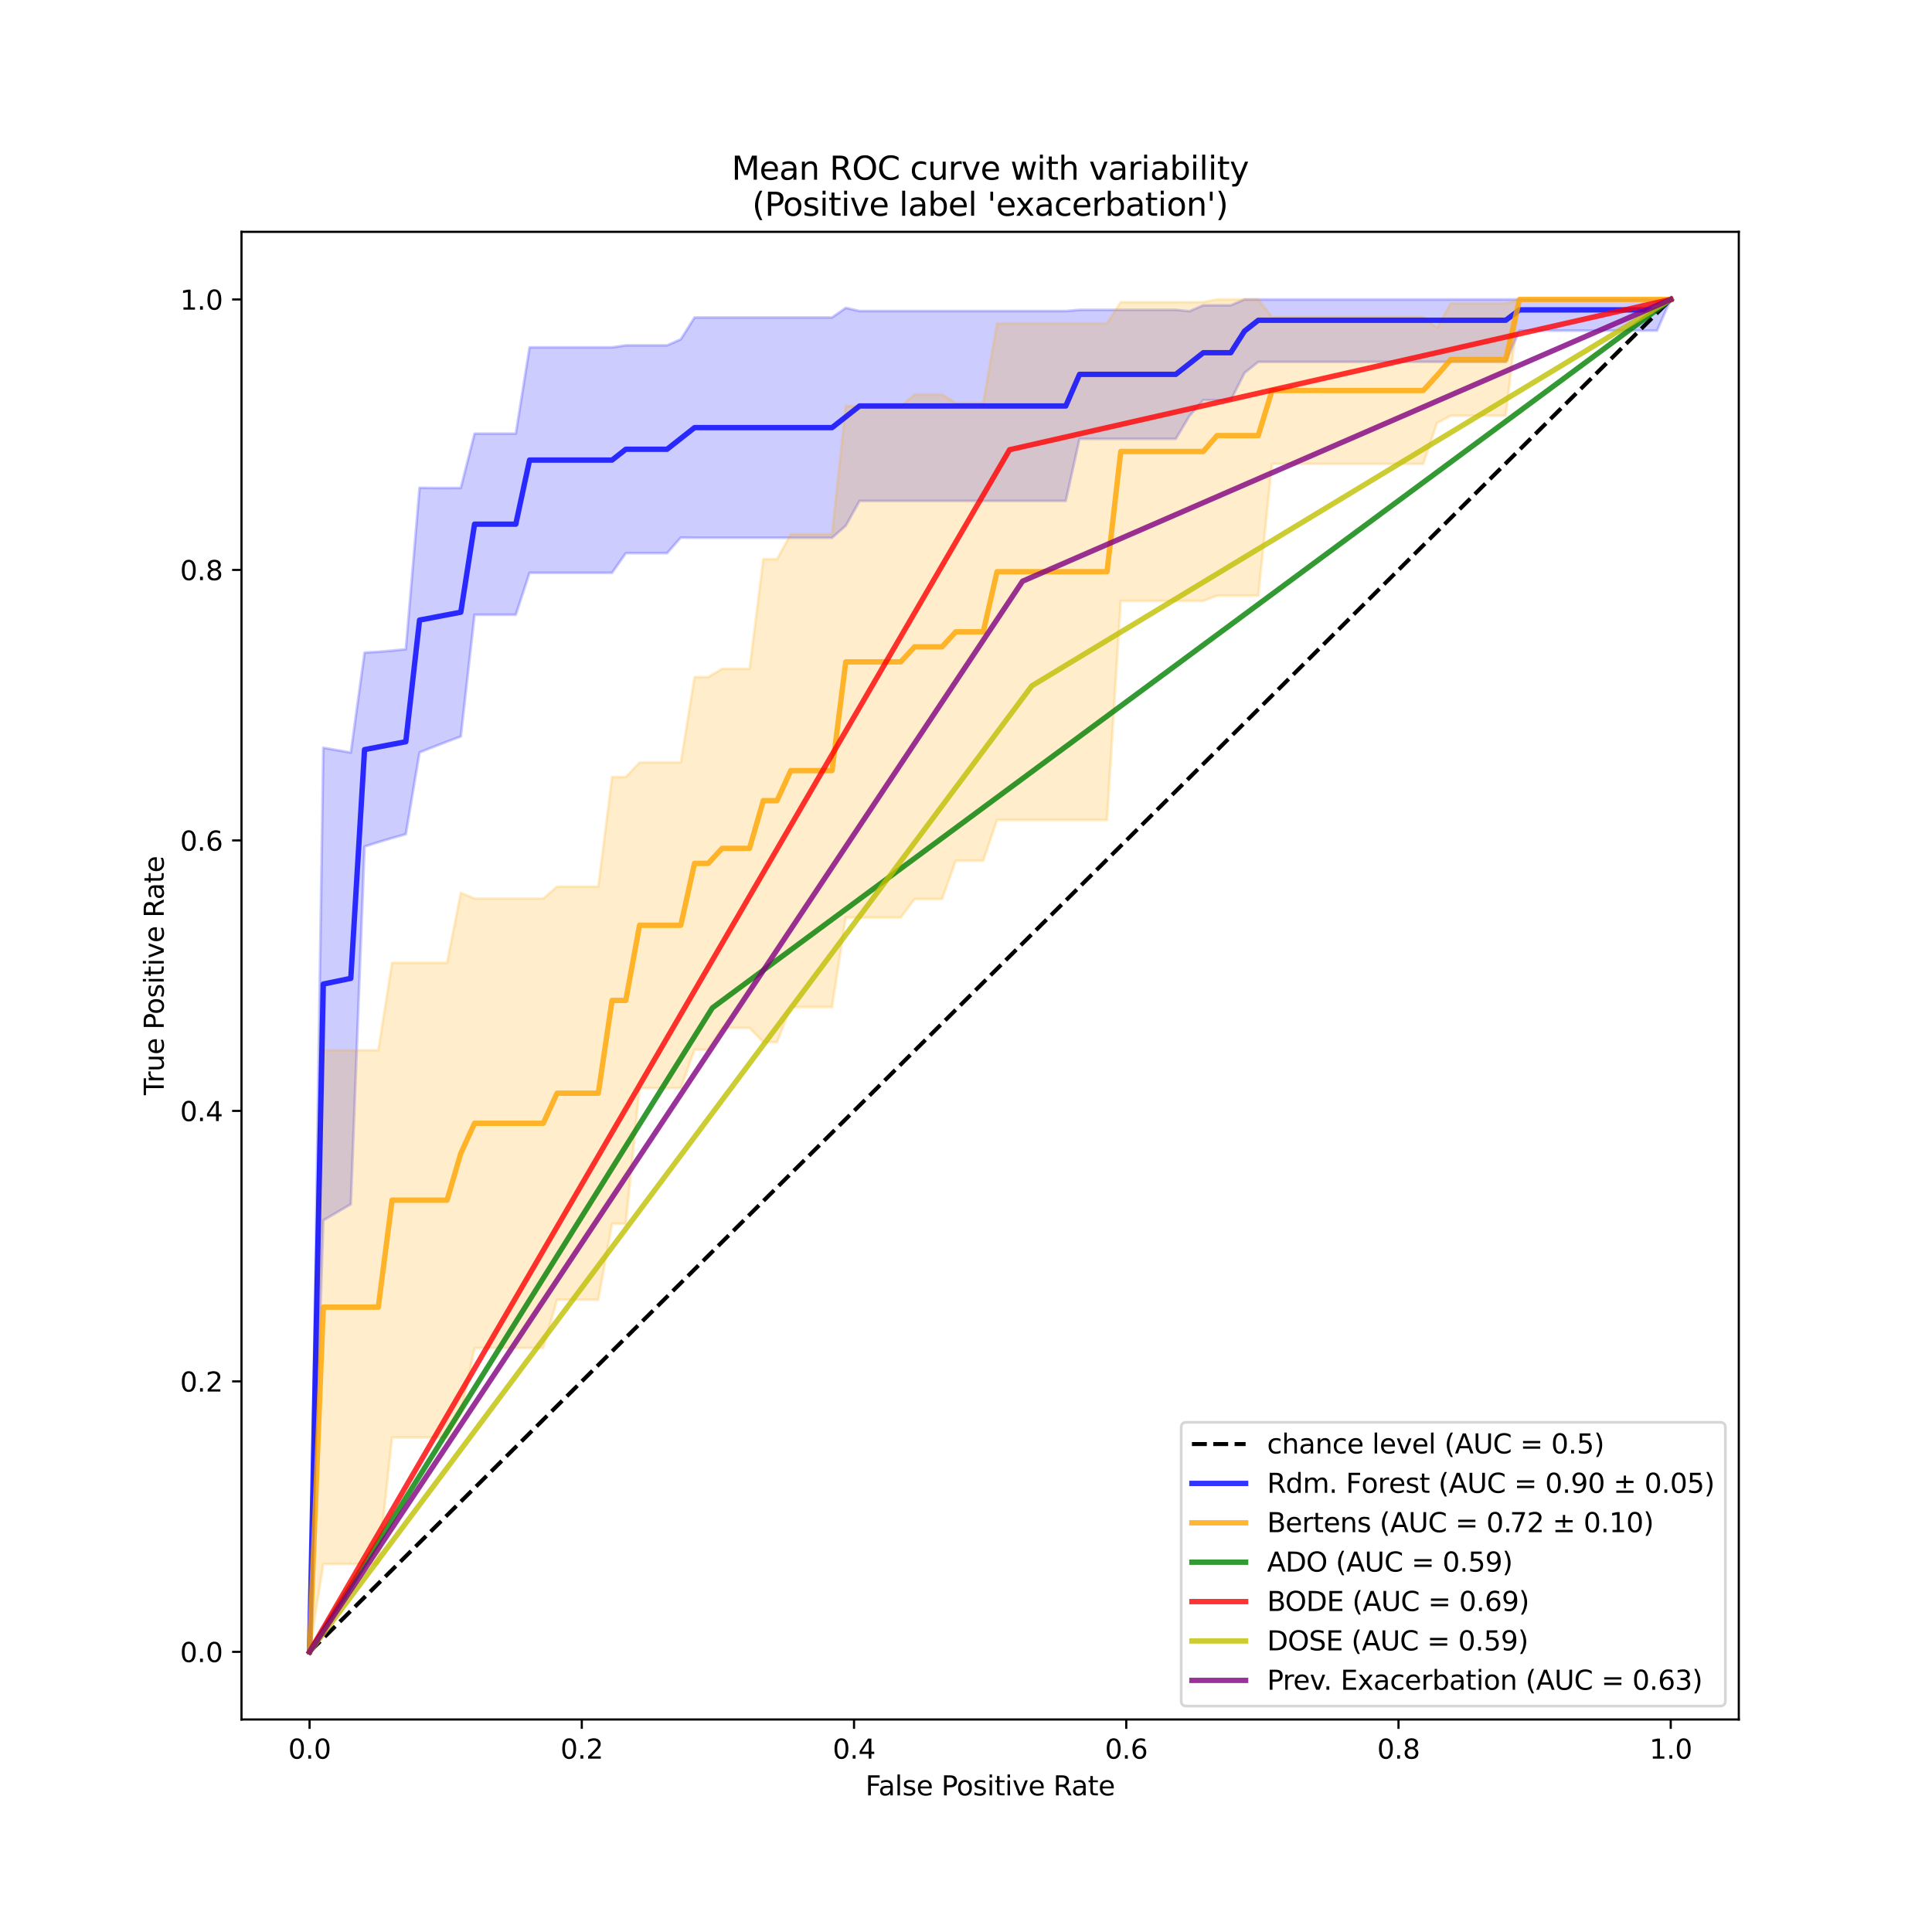 <?xml version="1.0" encoding="utf-8" standalone="no"?>
<!DOCTYPE svg PUBLIC "-//W3C//DTD SVG 1.1//EN"
  "http://www.w3.org/Graphics/SVG/1.1/DTD/svg11.dtd">
<svg xmlns:xlink="http://www.w3.org/1999/xlink" width="720pt" height="720pt" viewBox="0 0 720 720" xmlns="http://www.w3.org/2000/svg" version="1.1">
 <defs>
  <style type="text/css">*{stroke-linejoin: round; stroke-linecap: butt}</style>
 </defs>
 <g id="figure_1">
  <g id="patch_1">
   <path d="M 0 720 
L 720 720 
L 720 0 
L 0 0 
z
" style="fill: #ffffff"/>
  </g>
  <g id="axes_1">
   <g id="patch_2">
    <path d="M 90 640.8 
L 648 640.8 
L 648 86.4 
L 90 86.4 
z
" style="fill: #ffffff"/>
   </g>
   <g id="PolyCollection_1">
    <defs>
     <path id="m38706d194e" d="M 115.364 -104.4 
L 115.364 -104.4 
L 120.488 -265.208 
L 125.612 -268.222 
L 130.736 -271.229 
L 135.86 -404.512 
L 140.983 -406.146 
L 146.107 -407.682 
L 151.231 -409.115 
L 156.355 -439.604 
L 161.479 -441.639 
L 166.603 -443.616 
L 171.727 -445.533 
L 176.851 -490.91 
L 181.975 -490.91 
L 187.099 -490.91 
L 192.223 -490.91 
L 197.347 -506.531 
L 202.471 -506.531 
L 207.595 -506.531 
L 212.719 -506.531 
L 217.843 -506.531 
L 222.967 -506.531 
L 228.091 -506.531 
L 233.215 -513.847 
L 238.339 -513.847 
L 243.463 -513.847 
L 248.587 -513.847 
L 253.711 -519.663 
L 258.835 -519.59 
L 263.959 -519.59 
L 269.083 -519.59 
L 274.207 -519.59 
L 279.331 -519.59 
L 284.455 -519.59 
L 289.579 -519.59 
L 294.702 -519.59 
L 299.826 -519.59 
L 304.95 -519.59 
L 310.074 -519.59 
L 315.198 -524.082 
L 320.322 -533.316 
L 325.446 -533.316 
L 330.57 -533.316 
L 335.694 -533.316 
L 340.818 -533.316 
L 345.942 -533.316 
L 351.066 -533.316 
L 356.19 -533.316 
L 361.314 -533.316 
L 366.438 -533.316 
L 371.562 -533.316 
L 376.686 -533.316 
L 381.81 -533.316 
L 386.934 -533.316 
L 392.058 -533.316 
L 397.182 -533.316 
L 402.306 -556.442 
L 407.43 -556.442 
L 412.554 -556.442 
L 417.678 -556.442 
L 422.802 -556.442 
L 427.926 -556.442 
L 433.05 -556.442 
L 438.174 -556.442 
L 443.298 -565.01 
L 448.421 -570.858 
L 453.545 -570.858 
L 458.669 -570.858 
L 463.793 -581.026 
L 468.917 -585.138 
L 474.041 -585.138 
L 479.165 -585.138 
L 484.289 -585.138 
L 489.413 -585.138 
L 494.537 -585.138 
L 499.661 -585.138 
L 504.785 -585.138 
L 509.909 -585.138 
L 515.033 -585.138 
L 520.157 -585.138 
L 525.281 -585.138 
L 530.405 -585.138 
L 535.529 -585.138 
L 540.653 -585.138 
L 545.777 -585.138 
L 550.901 -585.138 
L 556.025 -585.138 
L 561.149 -585.138 
L 566.273 -596.769 
L 571.397 -596.769 
L 576.521 -596.769 
L 581.645 -596.769 
L 586.769 -596.769 
L 591.893 -596.769 
L 597.017 -596.769 
L 602.14 -596.769 
L 607.264 -596.769 
L 612.388 -596.769 
L 617.512 -596.769 
L 622.636 -608.4 
L 622.636 -608.4 
L 622.636 -608.4 
L 617.512 -608.4 
L 612.388 -608.4 
L 607.264 -608.4 
L 602.14 -608.4 
L 597.017 -608.4 
L 591.893 -608.4 
L 586.769 -608.4 
L 581.645 -608.4 
L 576.521 -608.4 
L 571.397 -608.4 
L 566.273 -608.4 
L 561.149 -608.4 
L 556.025 -608.4 
L 550.901 -608.4 
L 545.777 -608.4 
L 540.653 -608.4 
L 535.529 -608.4 
L 530.405 -608.4 
L 525.281 -608.4 
L 520.157 -608.4 
L 515.033 -608.4 
L 509.909 -608.4 
L 504.785 -608.4 
L 499.661 -608.4 
L 494.537 -608.4 
L 489.413 -608.4 
L 484.289 -608.4 
L 479.165 -608.4 
L 474.041 -608.4 
L 468.917 -608.4 
L 463.793 -608.4 
L 458.669 -606.243 
L 453.545 -606.243 
L 448.421 -606.243 
L 443.298 -604.026 
L 438.174 -604.531 
L 433.05 -604.531 
L 427.926 -604.531 
L 422.802 -604.531 
L 417.678 -604.531 
L 412.554 -604.531 
L 407.43 -604.531 
L 402.306 -604.531 
L 397.182 -604.085 
L 392.058 -604.085 
L 386.934 -604.085 
L 381.81 -604.085 
L 376.686 -604.085 
L 371.562 -604.085 
L 366.438 -604.085 
L 361.314 -604.085 
L 356.19 -604.085 
L 351.066 -604.085 
L 345.942 -604.085 
L 340.818 -604.085 
L 335.694 -604.085 
L 330.57 -604.085 
L 325.446 -604.085 
L 320.322 -604.085 
L 315.198 -605.255 
L 310.074 -601.682 
L 304.95 -601.682 
L 299.826 -601.682 
L 294.702 -601.682 
L 289.579 -601.682 
L 284.455 -601.682 
L 279.331 -601.682 
L 274.207 -601.682 
L 269.083 -601.682 
L 263.959 -601.682 
L 258.835 -601.682 
L 253.711 -593.545 
L 248.587 -591.298 
L 243.463 -591.298 
L 238.339 -591.298 
L 233.215 -591.298 
L 228.091 -590.55 
L 222.967 -590.55 
L 217.843 -590.55 
L 212.719 -590.55 
L 207.595 -590.55 
L 202.471 -590.55 
L 197.347 -590.55 
L 192.223 -558.407 
L 187.099 -558.407 
L 181.975 -558.407 
L 176.851 -558.407 
L 171.727 -538.169 
L 166.603 -538.128 
L 161.479 -538.147 
L 156.355 -538.224 
L 151.231 -478.051 
L 146.107 -477.526 
L 140.983 -477.104 
L 135.86 -476.78 
L 130.736 -439.551 
L 125.612 -440.439 
L 120.488 -441.336 
L 115.364 -104.4 
z
" style="stroke: #0000ff; stroke-opacity: 0.2"/>
    </defs>
    <g clip-path="url(#p63c2982f8d)">
     <use xlink:href="#m38706d194e" x="0" y="720" style="fill: #0000ff; fill-opacity: 0.2; stroke: #0000ff; stroke-opacity: 0.2"/>
    </g>
   </g>
   <g id="PolyCollection_2">
    <defs>
     <path id="ma31c28b33e" d="M 115.364 -104.4 
L 115.364 -104.4 
L 120.488 -137.109 
L 125.612 -137.109 
L 130.736 -137.109 
L 135.86 -137.109 
L 140.983 -137.109 
L 146.107 -184.263 
L 151.231 -184.263 
L 156.355 -184.263 
L 161.479 -184.263 
L 166.603 -184.263 
L 171.727 -193.124 
L 176.851 -217.627 
L 181.975 -217.627 
L 187.099 -217.627 
L 192.223 -217.627 
L 197.347 -217.627 
L 202.471 -217.627 
L 207.595 -235.597 
L 212.719 -235.597 
L 217.843 -235.597 
L 222.967 -235.597 
L 228.091 -263.928 
L 233.215 -263.928 
L 238.339 -314.484 
L 243.463 -314.484 
L 248.587 -314.484 
L 253.711 -314.484 
L 258.835 -328.788 
L 263.959 -328.788 
L 269.083 -336.904 
L 274.207 -336.904 
L 279.331 -336.904 
L 284.455 -331.618 
L 289.579 -331.618 
L 294.702 -344.681 
L 299.826 -344.681 
L 304.95 -344.681 
L 310.074 -344.681 
L 315.198 -378.051 
L 320.322 -378.051 
L 325.446 -378.051 
L 330.57 -378.051 
L 335.694 -378.051 
L 340.818 -384.937 
L 345.942 -384.937 
L 351.066 -384.937 
L 356.19 -399.241 
L 361.314 -399.241 
L 366.438 -399.241 
L 371.562 -414.42 
L 376.686 -414.42 
L 381.81 -414.42 
L 386.934 -414.42 
L 392.058 -414.42 
L 397.182 -414.42 
L 402.306 -414.42 
L 407.43 -414.42 
L 412.554 -414.42 
L 417.678 -496.066 
L 422.802 -496.066 
L 427.926 -496.066 
L 433.05 -496.066 
L 438.174 -496.066 
L 443.298 -496.066 
L 448.421 -496.066 
L 453.545 -497.999 
L 458.669 -497.999 
L 463.793 -497.999 
L 468.917 -497.999 
L 474.041 -547.096 
L 479.165 -547.096 
L 484.289 -547.096 
L 489.413 -547.096 
L 494.537 -547.096 
L 499.661 -547.096 
L 504.785 -547.096 
L 509.909 -547.096 
L 515.033 -547.096 
L 520.157 -547.096 
L 525.281 -547.096 
L 530.405 -547.096 
L 535.529 -562.35 
L 540.653 -565.047 
L 545.777 -565.047 
L 550.901 -565.047 
L 556.025 -565.047 
L 561.149 -565.047 
L 566.273 -608.4 
L 571.397 -608.4 
L 576.521 -608.4 
L 581.645 -608.4 
L 586.769 -608.4 
L 591.893 -608.4 
L 597.017 -608.4 
L 602.14 -608.4 
L 607.264 -608.4 
L 612.388 -608.4 
L 617.512 -608.4 
L 622.636 -608.4 
L 622.636 -608.4 
L 622.636 -608.4 
L 617.512 -608.4 
L 612.388 -608.4 
L 607.264 -608.4 
L 602.14 -608.4 
L 597.017 -608.4 
L 591.893 -608.4 
L 586.769 -608.4 
L 581.645 -608.4 
L 576.521 -608.4 
L 571.397 -608.4 
L 566.273 -608.4 
L 561.149 -606.953 
L 556.025 -606.953 
L 550.901 -606.953 
L 545.777 -606.953 
L 540.653 -606.953 
L 535.529 -597.792 
L 530.405 -601.845 
L 525.281 -601.845 
L 520.157 -601.845 
L 515.033 -601.845 
L 509.909 -601.845 
L 504.785 -601.845 
L 499.661 -601.845 
L 494.537 -601.845 
L 489.413 -601.845 
L 484.289 -601.845 
L 479.165 -601.845 
L 474.041 -601.845 
L 468.917 -608.4 
L 463.793 -608.4 
L 458.669 -608.4 
L 453.545 -608.4 
L 448.421 -607.417 
L 443.298 -607.417 
L 438.174 -607.417 
L 433.05 -607.417 
L 427.926 -607.417 
L 422.802 -607.417 
L 417.678 -607.417 
L 412.554 -599.462 
L 407.43 -599.462 
L 402.306 -599.462 
L 397.182 -599.462 
L 392.058 -599.462 
L 386.934 -599.462 
L 381.81 -599.462 
L 376.686 -599.462 
L 371.562 -599.462 
L 366.438 -569.842 
L 361.314 -569.842 
L 356.19 -569.842 
L 351.066 -572.945 
L 345.942 -572.945 
L 340.818 -572.945 
L 335.694 -568.632 
L 330.57 -568.632 
L 325.446 -568.632 
L 320.322 -568.632 
L 315.198 -568.632 
L 310.074 -520.966 
L 304.95 -520.966 
L 299.826 -520.966 
L 294.702 -520.966 
L 289.579 -511.63 
L 284.455 -511.63 
L 279.331 -470.767 
L 274.207 -470.767 
L 269.083 -470.767 
L 263.959 -467.683 
L 258.835 -467.683 
L 253.711 -435.869 
L 248.587 -435.869 
L 243.463 -435.869 
L 238.339 -435.869 
L 233.215 -430.425 
L 228.091 -430.425 
L 222.967 -389.579 
L 217.843 -389.579 
L 212.719 -389.579 
L 207.595 -389.579 
L 202.471 -385.15 
L 197.347 -385.15 
L 192.223 -385.15 
L 187.099 -385.15 
L 181.975 -385.15 
L 176.851 -385.15 
L 171.727 -387.252 
L 166.603 -361.196 
L 161.479 -361.196 
L 156.355 -361.196 
L 151.231 -361.196 
L 146.107 -361.196 
L 140.983 -328.633 
L 135.86 -328.633 
L 130.736 -328.633 
L 125.612 -328.633 
L 120.488 -328.633 
L 115.364 -104.4 
z
" style="stroke: #ffa500; stroke-opacity: 0.2"/>
    </defs>
    <g clip-path="url(#p63c2982f8d)">
     <use xlink:href="#ma31c28b33e" x="0" y="720" style="fill: #ffa500; fill-opacity: 0.2; stroke: #ffa500; stroke-opacity: 0.2"/>
    </g>
   </g>
   <g id="matplotlib.axis_1">
    <g id="xtick_1">
     <g id="line2d_1">
      <defs>
       <path id="m70dc63f802" d="M 0 0 
L 0 3.5 
" style="stroke: #000000; stroke-width: 0.8"/>
      </defs>
      <g>
       <use xlink:href="#m70dc63f802" x="115.364" y="640.8" style="stroke: #000000; stroke-width: 0.8"/>
      </g>
     </g>
     <g id="text_1">
      <!-- 0.0 -->
      <g transform="translate(107.412 655.398) scale(0.1 -0.1)">
       <defs>
        <path id="DejaVuSans-30" d="M 2034 4250 
Q 1547 4250 1301 3770 
Q 1056 3291 1056 2328 
Q 1056 1369 1301 889 
Q 1547 409 2034 409 
Q 2525 409 2770 889 
Q 3016 1369 3016 2328 
Q 3016 3291 2770 3770 
Q 2525 4250 2034 4250 
z
M 2034 4750 
Q 2819 4750 3233 4129 
Q 3647 3509 3647 2328 
Q 3647 1150 3233 529 
Q 2819 -91 2034 -91 
Q 1250 -91 836 529 
Q 422 1150 422 2328 
Q 422 3509 836 4129 
Q 1250 4750 2034 4750 
z
" transform="scale(0.016)"/>
        <path id="DejaVuSans-2e" d="M 684 794 
L 1344 794 
L 1344 0 
L 684 0 
L 684 794 
z
" transform="scale(0.016)"/>
       </defs>
       <use xlink:href="#DejaVuSans-30"/>
       <use xlink:href="#DejaVuSans-2e" x="63.623"/>
       <use xlink:href="#DejaVuSans-30" x="95.41"/>
      </g>
     </g>
    </g>
    <g id="xtick_2">
     <g id="line2d_2">
      <g>
       <use xlink:href="#m70dc63f802" x="216.818" y="640.8" style="stroke: #000000; stroke-width: 0.8"/>
      </g>
     </g>
     <g id="text_2">
      <!-- 0.2 -->
      <g transform="translate(208.867 655.398) scale(0.1 -0.1)">
       <defs>
        <path id="DejaVuSans-32" d="M 1228 531 
L 3431 531 
L 3431 0 
L 469 0 
L 469 531 
Q 828 903 1448 1529 
Q 2069 2156 2228 2338 
Q 2531 2678 2651 2914 
Q 2772 3150 2772 3378 
Q 2772 3750 2511 3984 
Q 2250 4219 1831 4219 
Q 1534 4219 1204 4116 
Q 875 4013 500 3803 
L 500 4441 
Q 881 4594 1212 4672 
Q 1544 4750 1819 4750 
Q 2544 4750 2975 4387 
Q 3406 4025 3406 3419 
Q 3406 3131 3298 2873 
Q 3191 2616 2906 2266 
Q 2828 2175 2409 1742 
Q 1991 1309 1228 531 
z
" transform="scale(0.016)"/>
       </defs>
       <use xlink:href="#DejaVuSans-30"/>
       <use xlink:href="#DejaVuSans-2e" x="63.623"/>
       <use xlink:href="#DejaVuSans-32" x="95.41"/>
      </g>
     </g>
    </g>
    <g id="xtick_3">
     <g id="line2d_3">
      <g>
       <use xlink:href="#m70dc63f802" x="318.273" y="640.8" style="stroke: #000000; stroke-width: 0.8"/>
      </g>
     </g>
     <g id="text_3">
      <!-- 0.4 -->
      <g transform="translate(310.321 655.398) scale(0.1 -0.1)">
       <defs>
        <path id="DejaVuSans-34" d="M 2419 4116 
L 825 1625 
L 2419 1625 
L 2419 4116 
z
M 2253 4666 
L 3047 4666 
L 3047 1625 
L 3713 1625 
L 3713 1100 
L 3047 1100 
L 3047 0 
L 2419 0 
L 2419 1100 
L 313 1100 
L 313 1709 
L 2253 4666 
z
" transform="scale(0.016)"/>
       </defs>
       <use xlink:href="#DejaVuSans-30"/>
       <use xlink:href="#DejaVuSans-2e" x="63.623"/>
       <use xlink:href="#DejaVuSans-34" x="95.41"/>
      </g>
     </g>
    </g>
    <g id="xtick_4">
     <g id="line2d_4">
      <g>
       <use xlink:href="#m70dc63f802" x="419.727" y="640.8" style="stroke: #000000; stroke-width: 0.8"/>
      </g>
     </g>
     <g id="text_4">
      <!-- 0.6 -->
      <g transform="translate(411.776 655.398) scale(0.1 -0.1)">
       <defs>
        <path id="DejaVuSans-36" d="M 2113 2584 
Q 1688 2584 1439 2293 
Q 1191 2003 1191 1497 
Q 1191 994 1439 701 
Q 1688 409 2113 409 
Q 2538 409 2786 701 
Q 3034 994 3034 1497 
Q 3034 2003 2786 2293 
Q 2538 2584 2113 2584 
z
M 3366 4563 
L 3366 3988 
Q 3128 4100 2886 4159 
Q 2644 4219 2406 4219 
Q 1781 4219 1451 3797 
Q 1122 3375 1075 2522 
Q 1259 2794 1537 2939 
Q 1816 3084 2150 3084 
Q 2853 3084 3261 2657 
Q 3669 2231 3669 1497 
Q 3669 778 3244 343 
Q 2819 -91 2113 -91 
Q 1303 -91 875 529 
Q 447 1150 447 2328 
Q 447 3434 972 4092 
Q 1497 4750 2381 4750 
Q 2619 4750 2861 4703 
Q 3103 4656 3366 4563 
z
" transform="scale(0.016)"/>
       </defs>
       <use xlink:href="#DejaVuSans-30"/>
       <use xlink:href="#DejaVuSans-2e" x="63.623"/>
       <use xlink:href="#DejaVuSans-36" x="95.41"/>
      </g>
     </g>
    </g>
    <g id="xtick_5">
     <g id="line2d_5">
      <g>
       <use xlink:href="#m70dc63f802" x="521.182" y="640.8" style="stroke: #000000; stroke-width: 0.8"/>
      </g>
     </g>
     <g id="text_5">
      <!-- 0.8 -->
      <g transform="translate(513.23 655.398) scale(0.1 -0.1)">
       <defs>
        <path id="DejaVuSans-38" d="M 2034 2216 
Q 1584 2216 1326 1975 
Q 1069 1734 1069 1313 
Q 1069 891 1326 650 
Q 1584 409 2034 409 
Q 2484 409 2743 651 
Q 3003 894 3003 1313 
Q 3003 1734 2745 1975 
Q 2488 2216 2034 2216 
z
M 1403 2484 
Q 997 2584 770 2862 
Q 544 3141 544 3541 
Q 544 4100 942 4425 
Q 1341 4750 2034 4750 
Q 2731 4750 3128 4425 
Q 3525 4100 3525 3541 
Q 3525 3141 3298 2862 
Q 3072 2584 2669 2484 
Q 3125 2378 3379 2068 
Q 3634 1759 3634 1313 
Q 3634 634 3220 271 
Q 2806 -91 2034 -91 
Q 1263 -91 848 271 
Q 434 634 434 1313 
Q 434 1759 690 2068 
Q 947 2378 1403 2484 
z
M 1172 3481 
Q 1172 3119 1398 2916 
Q 1625 2713 2034 2713 
Q 2441 2713 2670 2916 
Q 2900 3119 2900 3481 
Q 2900 3844 2670 4047 
Q 2441 4250 2034 4250 
Q 1625 4250 1398 4047 
Q 1172 3844 1172 3481 
z
" transform="scale(0.016)"/>
       </defs>
       <use xlink:href="#DejaVuSans-30"/>
       <use xlink:href="#DejaVuSans-2e" x="63.623"/>
       <use xlink:href="#DejaVuSans-38" x="95.41"/>
      </g>
     </g>
    </g>
    <g id="xtick_6">
     <g id="line2d_6">
      <g>
       <use xlink:href="#m70dc63f802" x="622.636" y="640.8" style="stroke: #000000; stroke-width: 0.8"/>
      </g>
     </g>
     <g id="text_6">
      <!-- 1.0 -->
      <g transform="translate(614.685 655.398) scale(0.1 -0.1)">
       <defs>
        <path id="DejaVuSans-31" d="M 794 531 
L 1825 531 
L 1825 4091 
L 703 3866 
L 703 4441 
L 1819 4666 
L 2450 4666 
L 2450 531 
L 3481 531 
L 3481 0 
L 794 0 
L 794 531 
z
" transform="scale(0.016)"/>
       </defs>
       <use xlink:href="#DejaVuSans-31"/>
       <use xlink:href="#DejaVuSans-2e" x="63.623"/>
       <use xlink:href="#DejaVuSans-30" x="95.41"/>
      </g>
     </g>
    </g>
    <g id="text_7">
     <!-- False Positive Rate -->
     <g transform="translate(322.534 669.077) scale(0.1 -0.1)">
      <defs>
       <path id="DejaVuSans-46" d="M 628 4666 
L 3309 4666 
L 3309 4134 
L 1259 4134 
L 1259 2759 
L 3109 2759 
L 3109 2228 
L 1259 2228 
L 1259 0 
L 628 0 
L 628 4666 
z
" transform="scale(0.016)"/>
       <path id="DejaVuSans-61" d="M 2194 1759 
Q 1497 1759 1228 1600 
Q 959 1441 959 1056 
Q 959 750 1161 570 
Q 1363 391 1709 391 
Q 2188 391 2477 730 
Q 2766 1069 2766 1631 
L 2766 1759 
L 2194 1759 
z
M 3341 1997 
L 3341 0 
L 2766 0 
L 2766 531 
Q 2569 213 2275 61 
Q 1981 -91 1556 -91 
Q 1019 -91 701 211 
Q 384 513 384 1019 
Q 384 1609 779 1909 
Q 1175 2209 1959 2209 
L 2766 2209 
L 2766 2266 
Q 2766 2663 2505 2880 
Q 2244 3097 1772 3097 
Q 1472 3097 1187 3025 
Q 903 2953 641 2809 
L 641 3341 
Q 956 3463 1253 3523 
Q 1550 3584 1831 3584 
Q 2591 3584 2966 3190 
Q 3341 2797 3341 1997 
z
" transform="scale(0.016)"/>
       <path id="DejaVuSans-6c" d="M 603 4863 
L 1178 4863 
L 1178 0 
L 603 0 
L 603 4863 
z
" transform="scale(0.016)"/>
       <path id="DejaVuSans-73" d="M 2834 3397 
L 2834 2853 
Q 2591 2978 2328 3040 
Q 2066 3103 1784 3103 
Q 1356 3103 1142 2972 
Q 928 2841 928 2578 
Q 928 2378 1081 2264 
Q 1234 2150 1697 2047 
L 1894 2003 
Q 2506 1872 2764 1633 
Q 3022 1394 3022 966 
Q 3022 478 2636 193 
Q 2250 -91 1575 -91 
Q 1294 -91 989 -36 
Q 684 19 347 128 
L 347 722 
Q 666 556 975 473 
Q 1284 391 1588 391 
Q 1994 391 2212 530 
Q 2431 669 2431 922 
Q 2431 1156 2273 1281 
Q 2116 1406 1581 1522 
L 1381 1569 
Q 847 1681 609 1914 
Q 372 2147 372 2553 
Q 372 3047 722 3315 
Q 1072 3584 1716 3584 
Q 2034 3584 2315 3537 
Q 2597 3491 2834 3397 
z
" transform="scale(0.016)"/>
       <path id="DejaVuSans-65" d="M 3597 1894 
L 3597 1613 
L 953 1613 
Q 991 1019 1311 708 
Q 1631 397 2203 397 
Q 2534 397 2845 478 
Q 3156 559 3463 722 
L 3463 178 
Q 3153 47 2828 -22 
Q 2503 -91 2169 -91 
Q 1331 -91 842 396 
Q 353 884 353 1716 
Q 353 2575 817 3079 
Q 1281 3584 2069 3584 
Q 2775 3584 3186 3129 
Q 3597 2675 3597 1894 
z
M 3022 2063 
Q 3016 2534 2758 2815 
Q 2500 3097 2075 3097 
Q 1594 3097 1305 2825 
Q 1016 2553 972 2059 
L 3022 2063 
z
" transform="scale(0.016)"/>
       <path id="DejaVuSans-20" transform="scale(0.016)"/>
       <path id="DejaVuSans-50" d="M 1259 4147 
L 1259 2394 
L 2053 2394 
Q 2494 2394 2734 2622 
Q 2975 2850 2975 3272 
Q 2975 3691 2734 3919 
Q 2494 4147 2053 4147 
L 1259 4147 
z
M 628 4666 
L 2053 4666 
Q 2838 4666 3239 4311 
Q 3641 3956 3641 3272 
Q 3641 2581 3239 2228 
Q 2838 1875 2053 1875 
L 1259 1875 
L 1259 0 
L 628 0 
L 628 4666 
z
" transform="scale(0.016)"/>
       <path id="DejaVuSans-6f" d="M 1959 3097 
Q 1497 3097 1228 2736 
Q 959 2375 959 1747 
Q 959 1119 1226 758 
Q 1494 397 1959 397 
Q 2419 397 2687 759 
Q 2956 1122 2956 1747 
Q 2956 2369 2687 2733 
Q 2419 3097 1959 3097 
z
M 1959 3584 
Q 2709 3584 3137 3096 
Q 3566 2609 3566 1747 
Q 3566 888 3137 398 
Q 2709 -91 1959 -91 
Q 1206 -91 779 398 
Q 353 888 353 1747 
Q 353 2609 779 3096 
Q 1206 3584 1959 3584 
z
" transform="scale(0.016)"/>
       <path id="DejaVuSans-69" d="M 603 3500 
L 1178 3500 
L 1178 0 
L 603 0 
L 603 3500 
z
M 603 4863 
L 1178 4863 
L 1178 4134 
L 603 4134 
L 603 4863 
z
" transform="scale(0.016)"/>
       <path id="DejaVuSans-74" d="M 1172 4494 
L 1172 3500 
L 2356 3500 
L 2356 3053 
L 1172 3053 
L 1172 1153 
Q 1172 725 1289 603 
Q 1406 481 1766 481 
L 2356 481 
L 2356 0 
L 1766 0 
Q 1100 0 847 248 
Q 594 497 594 1153 
L 594 3053 
L 172 3053 
L 172 3500 
L 594 3500 
L 594 4494 
L 1172 4494 
z
" transform="scale(0.016)"/>
       <path id="DejaVuSans-76" d="M 191 3500 
L 800 3500 
L 1894 563 
L 2988 3500 
L 3597 3500 
L 2284 0 
L 1503 0 
L 191 3500 
z
" transform="scale(0.016)"/>
       <path id="DejaVuSans-52" d="M 2841 2188 
Q 3044 2119 3236 1894 
Q 3428 1669 3622 1275 
L 4263 0 
L 3584 0 
L 2988 1197 
Q 2756 1666 2539 1819 
Q 2322 1972 1947 1972 
L 1259 1972 
L 1259 0 
L 628 0 
L 628 4666 
L 2053 4666 
Q 2853 4666 3247 4331 
Q 3641 3997 3641 3322 
Q 3641 2881 3436 2590 
Q 3231 2300 2841 2188 
z
M 1259 4147 
L 1259 2491 
L 2053 2491 
Q 2509 2491 2742 2702 
Q 2975 2913 2975 3322 
Q 2975 3731 2742 3939 
Q 2509 4147 2053 4147 
L 1259 4147 
z
" transform="scale(0.016)"/>
      </defs>
      <use xlink:href="#DejaVuSans-46"/>
      <use xlink:href="#DejaVuSans-61" x="48.395"/>
      <use xlink:href="#DejaVuSans-6c" x="109.674"/>
      <use xlink:href="#DejaVuSans-73" x="137.457"/>
      <use xlink:href="#DejaVuSans-65" x="189.557"/>
      <use xlink:href="#DejaVuSans-20" x="251.08"/>
      <use xlink:href="#DejaVuSans-50" x="282.867"/>
      <use xlink:href="#DejaVuSans-6f" x="339.545"/>
      <use xlink:href="#DejaVuSans-73" x="400.727"/>
      <use xlink:href="#DejaVuSans-69" x="452.826"/>
      <use xlink:href="#DejaVuSans-74" x="480.609"/>
      <use xlink:href="#DejaVuSans-69" x="519.818"/>
      <use xlink:href="#DejaVuSans-76" x="547.602"/>
      <use xlink:href="#DejaVuSans-65" x="606.781"/>
      <use xlink:href="#DejaVuSans-20" x="668.305"/>
      <use xlink:href="#DejaVuSans-52" x="700.092"/>
      <use xlink:href="#DejaVuSans-61" x="767.324"/>
      <use xlink:href="#DejaVuSans-74" x="828.604"/>
      <use xlink:href="#DejaVuSans-65" x="867.812"/>
     </g>
    </g>
   </g>
   <g id="matplotlib.axis_2">
    <g id="ytick_1">
     <g id="line2d_7">
      <defs>
       <path id="m28cd01e814" d="M 0 0 
L -3.5 0 
" style="stroke: #000000; stroke-width: 0.8"/>
      </defs>
      <g>
       <use xlink:href="#m28cd01e814" x="90" y="615.6" style="stroke: #000000; stroke-width: 0.8"/>
      </g>
     </g>
     <g id="text_8">
      <!-- 0.0 -->
      <g transform="translate(67.097 619.399) scale(0.1 -0.1)">
       <use xlink:href="#DejaVuSans-30"/>
       <use xlink:href="#DejaVuSans-2e" x="63.623"/>
       <use xlink:href="#DejaVuSans-30" x="95.41"/>
      </g>
     </g>
    </g>
    <g id="ytick_2">
     <g id="line2d_8">
      <g>
       <use xlink:href="#m28cd01e814" x="90" y="514.8" style="stroke: #000000; stroke-width: 0.8"/>
      </g>
     </g>
     <g id="text_9">
      <!-- 0.2 -->
      <g transform="translate(67.097 518.599) scale(0.1 -0.1)">
       <use xlink:href="#DejaVuSans-30"/>
       <use xlink:href="#DejaVuSans-2e" x="63.623"/>
       <use xlink:href="#DejaVuSans-32" x="95.41"/>
      </g>
     </g>
    </g>
    <g id="ytick_3">
     <g id="line2d_9">
      <g>
       <use xlink:href="#m28cd01e814" x="90" y="414" style="stroke: #000000; stroke-width: 0.8"/>
      </g>
     </g>
     <g id="text_10">
      <!-- 0.4 -->
      <g transform="translate(67.097 417.799) scale(0.1 -0.1)">
       <use xlink:href="#DejaVuSans-30"/>
       <use xlink:href="#DejaVuSans-2e" x="63.623"/>
       <use xlink:href="#DejaVuSans-34" x="95.41"/>
      </g>
     </g>
    </g>
    <g id="ytick_4">
     <g id="line2d_10">
      <g>
       <use xlink:href="#m28cd01e814" x="90" y="313.2" style="stroke: #000000; stroke-width: 0.8"/>
      </g>
     </g>
     <g id="text_11">
      <!-- 0.6 -->
      <g transform="translate(67.097 316.999) scale(0.1 -0.1)">
       <use xlink:href="#DejaVuSans-30"/>
       <use xlink:href="#DejaVuSans-2e" x="63.623"/>
       <use xlink:href="#DejaVuSans-36" x="95.41"/>
      </g>
     </g>
    </g>
    <g id="ytick_5">
     <g id="line2d_11">
      <g>
       <use xlink:href="#m28cd01e814" x="90" y="212.4" style="stroke: #000000; stroke-width: 0.8"/>
      </g>
     </g>
     <g id="text_12">
      <!-- 0.8 -->
      <g transform="translate(67.097 216.199) scale(0.1 -0.1)">
       <use xlink:href="#DejaVuSans-30"/>
       <use xlink:href="#DejaVuSans-2e" x="63.623"/>
       <use xlink:href="#DejaVuSans-38" x="95.41"/>
      </g>
     </g>
    </g>
    <g id="ytick_6">
     <g id="line2d_12">
      <g>
       <use xlink:href="#m28cd01e814" x="90" y="111.6" style="stroke: #000000; stroke-width: 0.8"/>
      </g>
     </g>
     <g id="text_13">
      <!-- 1.0 -->
      <g transform="translate(67.097 115.399) scale(0.1 -0.1)">
       <use xlink:href="#DejaVuSans-31"/>
       <use xlink:href="#DejaVuSans-2e" x="63.623"/>
       <use xlink:href="#DejaVuSans-30" x="95.41"/>
      </g>
     </g>
    </g>
    <g id="text_14">
     <!-- True Positive Rate -->
     <g transform="translate(61.017 408.13) rotate(-90) scale(0.1 -0.1)">
      <defs>
       <path id="DejaVuSans-54" d="M -19 4666 
L 3928 4666 
L 3928 4134 
L 2272 4134 
L 2272 0 
L 1638 0 
L 1638 4134 
L -19 4134 
L -19 4666 
z
" transform="scale(0.016)"/>
       <path id="DejaVuSans-72" d="M 2631 2963 
Q 2534 3019 2420 3045 
Q 2306 3072 2169 3072 
Q 1681 3072 1420 2755 
Q 1159 2438 1159 1844 
L 1159 0 
L 581 0 
L 581 3500 
L 1159 3500 
L 1159 2956 
Q 1341 3275 1631 3429 
Q 1922 3584 2338 3584 
Q 2397 3584 2469 3576 
Q 2541 3569 2628 3553 
L 2631 2963 
z
" transform="scale(0.016)"/>
       <path id="DejaVuSans-75" d="M 544 1381 
L 544 3500 
L 1119 3500 
L 1119 1403 
Q 1119 906 1312 657 
Q 1506 409 1894 409 
Q 2359 409 2629 706 
Q 2900 1003 2900 1516 
L 2900 3500 
L 3475 3500 
L 3475 0 
L 2900 0 
L 2900 538 
Q 2691 219 2414 64 
Q 2138 -91 1772 -91 
Q 1169 -91 856 284 
Q 544 659 544 1381 
z
M 1991 3584 
L 1991 3584 
z
" transform="scale(0.016)"/>
      </defs>
      <use xlink:href="#DejaVuSans-54"/>
      <use xlink:href="#DejaVuSans-72" x="46.334"/>
      <use xlink:href="#DejaVuSans-75" x="87.447"/>
      <use xlink:href="#DejaVuSans-65" x="150.826"/>
      <use xlink:href="#DejaVuSans-20" x="212.35"/>
      <use xlink:href="#DejaVuSans-50" x="244.137"/>
      <use xlink:href="#DejaVuSans-6f" x="300.814"/>
      <use xlink:href="#DejaVuSans-73" x="361.996"/>
      <use xlink:href="#DejaVuSans-69" x="414.096"/>
      <use xlink:href="#DejaVuSans-74" x="441.879"/>
      <use xlink:href="#DejaVuSans-69" x="481.088"/>
      <use xlink:href="#DejaVuSans-76" x="508.871"/>
      <use xlink:href="#DejaVuSans-65" x="568.051"/>
      <use xlink:href="#DejaVuSans-20" x="629.574"/>
      <use xlink:href="#DejaVuSans-52" x="661.361"/>
      <use xlink:href="#DejaVuSans-61" x="728.594"/>
      <use xlink:href="#DejaVuSans-74" x="789.873"/>
      <use xlink:href="#DejaVuSans-65" x="829.082"/>
     </g>
    </g>
   </g>
   <g id="line2d_13">
    <path d="M 115.364 615.6 
L 622.636 111.6 
" clip-path="url(#p63c2982f8d)" style="fill: none; stroke-dasharray: 5.55,2.4; stroke-dashoffset: 0; stroke: #000000; stroke-width: 1.5"/>
   </g>
   <g id="line2d_14">
    <path d="M 115.364 615.6 
L 120.488 366.728 
L 125.612 365.669 
L 130.736 364.61 
L 135.86 279.354 
L 140.983 278.375 
L 146.107 277.396 
L 151.231 276.417 
L 156.355 231.086 
L 161.479 230.107 
L 166.603 229.128 
L 171.727 228.149 
L 176.851 195.342 
L 181.975 195.342 
L 187.099 195.342 
L 192.223 195.342 
L 197.347 171.46 
L 202.471 171.46 
L 207.595 171.46 
L 212.719 171.46 
L 217.843 171.46 
L 222.967 171.46 
L 228.091 171.46 
L 233.215 167.428 
L 238.339 167.428 
L 243.463 167.428 
L 248.587 167.428 
L 253.711 163.396 
L 258.835 159.364 
L 263.959 159.364 
L 269.083 159.364 
L 274.207 159.364 
L 279.331 159.364 
L 284.455 159.364 
L 289.579 159.364 
L 294.702 159.364 
L 299.826 159.364 
L 304.95 159.364 
L 310.074 159.364 
L 315.198 155.332 
L 320.322 151.3 
L 325.446 151.3 
L 330.57 151.3 
L 335.694 151.3 
L 340.818 151.3 
L 345.942 151.3 
L 351.066 151.3 
L 356.19 151.3 
L 361.314 151.3 
L 366.438 151.3 
L 371.562 151.3 
L 376.686 151.3 
L 381.81 151.3 
L 386.934 151.3 
L 392.058 151.3 
L 397.182 151.3 
L 402.306 139.514 
L 407.43 139.514 
L 412.554 139.514 
L 417.678 139.514 
L 422.802 139.514 
L 427.926 139.514 
L 433.05 139.514 
L 438.174 139.514 
L 443.298 135.482 
L 448.421 131.45 
L 453.545 131.45 
L 458.669 131.45 
L 463.793 123.386 
L 468.917 119.354 
L 474.041 119.354 
L 479.165 119.354 
L 484.289 119.354 
L 489.413 119.354 
L 494.537 119.354 
L 499.661 119.354 
L 504.785 119.354 
L 509.909 119.354 
L 515.033 119.354 
L 520.157 119.354 
L 525.281 119.354 
L 530.405 119.354 
L 535.529 119.354 
L 540.653 119.354 
L 545.777 119.354 
L 550.901 119.354 
L 556.025 119.354 
L 561.149 119.354 
L 566.273 115.477 
L 571.397 115.477 
L 576.521 115.477 
L 581.645 115.477 
L 586.769 115.477 
L 591.893 115.477 
L 597.017 115.477 
L 602.14 115.477 
L 607.264 115.477 
L 612.388 115.477 
L 617.512 115.477 
L 622.636 111.6 
" clip-path="url(#p63c2982f8d)" style="fill: none; stroke: #0000ff; stroke-opacity: 0.8; stroke-width: 2; stroke-linecap: square"/>
   </g>
   <g id="line2d_15">
    <path d="M 115.364 615.6 
L 120.488 487.129 
L 125.612 487.129 
L 130.736 487.129 
L 135.86 487.129 
L 140.983 487.129 
L 146.107 447.271 
L 151.231 447.271 
L 156.355 447.271 
L 161.479 447.271 
L 166.603 447.271 
L 171.727 429.812 
L 176.851 418.612 
L 181.975 418.612 
L 187.099 418.612 
L 192.223 418.612 
L 197.347 418.612 
L 202.471 418.612 
L 207.595 407.412 
L 212.719 407.412 
L 217.843 407.412 
L 222.967 407.412 
L 228.091 372.824 
L 233.215 372.824 
L 238.339 344.824 
L 243.463 344.824 
L 248.587 344.824 
L 253.711 344.824 
L 258.835 321.765 
L 263.959 321.765 
L 269.083 316.165 
L 274.207 316.165 
L 279.331 316.165 
L 284.455 298.376 
L 289.579 298.376 
L 294.702 287.176 
L 299.826 287.176 
L 304.95 287.176 
L 310.074 287.176 
L 315.198 246.659 
L 320.322 246.659 
L 325.446 246.659 
L 330.57 246.659 
L 335.694 246.659 
L 340.818 241.059 
L 345.942 241.059 
L 351.066 241.059 
L 356.19 235.459 
L 361.314 235.459 
L 366.438 235.459 
L 371.562 213.059 
L 376.686 213.059 
L 381.81 213.059 
L 386.934 213.059 
L 392.058 213.059 
L 397.182 213.059 
L 402.306 213.059 
L 407.43 213.059 
L 412.554 213.059 
L 417.678 168.259 
L 422.802 168.259 
L 427.926 168.259 
L 433.05 168.259 
L 438.174 168.259 
L 443.298 168.259 
L 448.421 168.259 
L 453.545 162.329 
L 458.669 162.329 
L 463.793 162.329 
L 468.917 162.329 
L 474.041 145.529 
L 479.165 145.529 
L 484.289 145.529 
L 489.413 145.529 
L 494.537 145.529 
L 499.661 145.529 
L 504.785 145.529 
L 509.909 145.529 
L 515.033 145.529 
L 520.157 145.529 
L 525.281 145.529 
L 530.405 145.529 
L 535.529 139.929 
L 540.653 134 
L 545.777 134 
L 550.901 134 
L 556.025 134 
L 561.149 134 
L 566.273 111.6 
L 571.397 111.6 
L 576.521 111.6 
L 581.645 111.6 
L 586.769 111.6 
L 591.893 111.6 
L 597.017 111.6 
L 602.14 111.6 
L 607.264 111.6 
L 612.388 111.6 
L 617.512 111.6 
L 622.636 111.6 
" clip-path="url(#p63c2982f8d)" style="fill: none; stroke: #ffa500; stroke-opacity: 0.8; stroke-width: 2; stroke-linecap: square"/>
   </g>
   <g id="line2d_16">
    <path d="M 115.364 615.6 
L 265.475 375.6 
L 622.636 111.6 
" clip-path="url(#p63c2982f8d)" style="fill: none; stroke: #008000; stroke-opacity: 0.8; stroke-width: 2; stroke-linecap: square"/>
   </g>
   <g id="line2d_17">
    <path d="M 115.364 615.6 
L 376.247 167.6 
L 622.636 111.6 
" clip-path="url(#p63c2982f8d)" style="fill: none; stroke: #ff0000; stroke-opacity: 0.8; stroke-width: 2; stroke-linecap: square"/>
   </g>
   <g id="line2d_18">
    <path d="M 115.364 615.6 
L 384.529 255.6 
L 622.636 111.6 
" clip-path="url(#p63c2982f8d)" style="fill: none; stroke: #bfbf00; stroke-opacity: 0.8; stroke-width: 2; stroke-linecap: square"/>
   </g>
   <g id="line2d_19">
    <path d="M 115.364 615.6 
L 381.078 216.6 
L 622.636 111.6 
" clip-path="url(#p63c2982f8d)" style="fill: none; stroke: #800080; stroke-opacity: 0.8; stroke-width: 2; stroke-linecap: square"/>
   </g>
   <g id="patch_3">
    <path d="M 90 640.8 
L 90 86.4 
" style="fill: none; stroke: #000000; stroke-width: 0.8; stroke-linejoin: miter; stroke-linecap: square"/>
   </g>
   <g id="patch_4">
    <path d="M 648 640.8 
L 648 86.4 
" style="fill: none; stroke: #000000; stroke-width: 0.8; stroke-linejoin: miter; stroke-linecap: square"/>
   </g>
   <g id="patch_5">
    <path d="M 90 640.8 
L 648 640.8 
" style="fill: none; stroke: #000000; stroke-width: 0.8; stroke-linejoin: miter; stroke-linecap: square"/>
   </g>
   <g id="patch_6">
    <path d="M 90 86.4 
L 648 86.4 
" style="fill: none; stroke: #000000; stroke-width: 0.8; stroke-linejoin: miter; stroke-linecap: square"/>
   </g>
   <g id="text_15">
    <!-- Mean ROC curve with variability -->
    <g transform="translate(272.651 66.963) scale(0.12 -0.12)">
     <defs>
      <path id="DejaVuSans-4d" d="M 628 4666 
L 1569 4666 
L 2759 1491 
L 3956 4666 
L 4897 4666 
L 4897 0 
L 4281 0 
L 4281 4097 
L 3078 897 
L 2444 897 
L 1241 4097 
L 1241 0 
L 628 0 
L 628 4666 
z
" transform="scale(0.016)"/>
      <path id="DejaVuSans-6e" d="M 3513 2113 
L 3513 0 
L 2938 0 
L 2938 2094 
Q 2938 2591 2744 2837 
Q 2550 3084 2163 3084 
Q 1697 3084 1428 2787 
Q 1159 2491 1159 1978 
L 1159 0 
L 581 0 
L 581 3500 
L 1159 3500 
L 1159 2956 
Q 1366 3272 1645 3428 
Q 1925 3584 2291 3584 
Q 2894 3584 3203 3211 
Q 3513 2838 3513 2113 
z
" transform="scale(0.016)"/>
      <path id="DejaVuSans-4f" d="M 2522 4238 
Q 1834 4238 1429 3725 
Q 1025 3213 1025 2328 
Q 1025 1447 1429 934 
Q 1834 422 2522 422 
Q 3209 422 3611 934 
Q 4013 1447 4013 2328 
Q 4013 3213 3611 3725 
Q 3209 4238 2522 4238 
z
M 2522 4750 
Q 3503 4750 4090 4092 
Q 4678 3434 4678 2328 
Q 4678 1225 4090 567 
Q 3503 -91 2522 -91 
Q 1538 -91 948 565 
Q 359 1222 359 2328 
Q 359 3434 948 4092 
Q 1538 4750 2522 4750 
z
" transform="scale(0.016)"/>
      <path id="DejaVuSans-43" d="M 4122 4306 
L 4122 3641 
Q 3803 3938 3442 4084 
Q 3081 4231 2675 4231 
Q 1875 4231 1450 3742 
Q 1025 3253 1025 2328 
Q 1025 1406 1450 917 
Q 1875 428 2675 428 
Q 3081 428 3442 575 
Q 3803 722 4122 1019 
L 4122 359 
Q 3791 134 3420 21 
Q 3050 -91 2638 -91 
Q 1578 -91 968 557 
Q 359 1206 359 2328 
Q 359 3453 968 4101 
Q 1578 4750 2638 4750 
Q 3056 4750 3426 4639 
Q 3797 4528 4122 4306 
z
" transform="scale(0.016)"/>
      <path id="DejaVuSans-63" d="M 3122 3366 
L 3122 2828 
Q 2878 2963 2633 3030 
Q 2388 3097 2138 3097 
Q 1578 3097 1268 2742 
Q 959 2388 959 1747 
Q 959 1106 1268 751 
Q 1578 397 2138 397 
Q 2388 397 2633 464 
Q 2878 531 3122 666 
L 3122 134 
Q 2881 22 2623 -34 
Q 2366 -91 2075 -91 
Q 1284 -91 818 406 
Q 353 903 353 1747 
Q 353 2603 823 3093 
Q 1294 3584 2113 3584 
Q 2378 3584 2631 3529 
Q 2884 3475 3122 3366 
z
" transform="scale(0.016)"/>
      <path id="DejaVuSans-77" d="M 269 3500 
L 844 3500 
L 1563 769 
L 2278 3500 
L 2956 3500 
L 3675 769 
L 4391 3500 
L 4966 3500 
L 4050 0 
L 3372 0 
L 2619 2869 
L 1863 0 
L 1184 0 
L 269 3500 
z
" transform="scale(0.016)"/>
      <path id="DejaVuSans-68" d="M 3513 2113 
L 3513 0 
L 2938 0 
L 2938 2094 
Q 2938 2591 2744 2837 
Q 2550 3084 2163 3084 
Q 1697 3084 1428 2787 
Q 1159 2491 1159 1978 
L 1159 0 
L 581 0 
L 581 4863 
L 1159 4863 
L 1159 2956 
Q 1366 3272 1645 3428 
Q 1925 3584 2291 3584 
Q 2894 3584 3203 3211 
Q 3513 2838 3513 2113 
z
" transform="scale(0.016)"/>
      <path id="DejaVuSans-62" d="M 3116 1747 
Q 3116 2381 2855 2742 
Q 2594 3103 2138 3103 
Q 1681 3103 1420 2742 
Q 1159 2381 1159 1747 
Q 1159 1113 1420 752 
Q 1681 391 2138 391 
Q 2594 391 2855 752 
Q 3116 1113 3116 1747 
z
M 1159 2969 
Q 1341 3281 1617 3432 
Q 1894 3584 2278 3584 
Q 2916 3584 3314 3078 
Q 3713 2572 3713 1747 
Q 3713 922 3314 415 
Q 2916 -91 2278 -91 
Q 1894 -91 1617 61 
Q 1341 213 1159 525 
L 1159 0 
L 581 0 
L 581 4863 
L 1159 4863 
L 1159 2969 
z
" transform="scale(0.016)"/>
      <path id="DejaVuSans-79" d="M 2059 -325 
Q 1816 -950 1584 -1140 
Q 1353 -1331 966 -1331 
L 506 -1331 
L 506 -850 
L 844 -850 
Q 1081 -850 1212 -737 
Q 1344 -625 1503 -206 
L 1606 56 
L 191 3500 
L 800 3500 
L 1894 763 
L 2988 3500 
L 3597 3500 
L 2059 -325 
z
" transform="scale(0.016)"/>
     </defs>
     <use xlink:href="#DejaVuSans-4d"/>
     <use xlink:href="#DejaVuSans-65" x="86.279"/>
     <use xlink:href="#DejaVuSans-61" x="147.803"/>
     <use xlink:href="#DejaVuSans-6e" x="209.082"/>
     <use xlink:href="#DejaVuSans-20" x="272.461"/>
     <use xlink:href="#DejaVuSans-52" x="304.248"/>
     <use xlink:href="#DejaVuSans-4f" x="373.73"/>
     <use xlink:href="#DejaVuSans-43" x="452.441"/>
     <use xlink:href="#DejaVuSans-20" x="522.266"/>
     <use xlink:href="#DejaVuSans-63" x="554.053"/>
     <use xlink:href="#DejaVuSans-75" x="609.033"/>
     <use xlink:href="#DejaVuSans-72" x="672.412"/>
     <use xlink:href="#DejaVuSans-76" x="713.525"/>
     <use xlink:href="#DejaVuSans-65" x="772.705"/>
     <use xlink:href="#DejaVuSans-20" x="834.229"/>
     <use xlink:href="#DejaVuSans-77" x="866.016"/>
     <use xlink:href="#DejaVuSans-69" x="947.803"/>
     <use xlink:href="#DejaVuSans-74" x="975.586"/>
     <use xlink:href="#DejaVuSans-68" x="1014.795"/>
     <use xlink:href="#DejaVuSans-20" x="1078.174"/>
     <use xlink:href="#DejaVuSans-76" x="1109.961"/>
     <use xlink:href="#DejaVuSans-61" x="1169.141"/>
     <use xlink:href="#DejaVuSans-72" x="1230.42"/>
     <use xlink:href="#DejaVuSans-69" x="1271.533"/>
     <use xlink:href="#DejaVuSans-61" x="1299.316"/>
     <use xlink:href="#DejaVuSans-62" x="1360.596"/>
     <use xlink:href="#DejaVuSans-69" x="1424.072"/>
     <use xlink:href="#DejaVuSans-6c" x="1451.855"/>
     <use xlink:href="#DejaVuSans-69" x="1479.639"/>
     <use xlink:href="#DejaVuSans-74" x="1507.422"/>
     <use xlink:href="#DejaVuSans-79" x="1546.631"/>
    </g>
    <!-- (Positive label 'exacerbation') -->
    <g transform="translate(280.317 80.4) scale(0.12 -0.12)">
     <defs>
      <path id="DejaVuSans-28" d="M 1984 4856 
Q 1566 4138 1362 3434 
Q 1159 2731 1159 2009 
Q 1159 1288 1364 580 
Q 1569 -128 1984 -844 
L 1484 -844 
Q 1016 -109 783 600 
Q 550 1309 550 2009 
Q 550 2706 781 3412 
Q 1013 4119 1484 4856 
L 1984 4856 
z
" transform="scale(0.016)"/>
      <path id="DejaVuSans-27" d="M 1147 4666 
L 1147 2931 
L 616 2931 
L 616 4666 
L 1147 4666 
z
" transform="scale(0.016)"/>
      <path id="DejaVuSans-78" d="M 3513 3500 
L 2247 1797 
L 3578 0 
L 2900 0 
L 1881 1375 
L 863 0 
L 184 0 
L 1544 1831 
L 300 3500 
L 978 3500 
L 1906 2253 
L 2834 3500 
L 3513 3500 
z
" transform="scale(0.016)"/>
      <path id="DejaVuSans-29" d="M 513 4856 
L 1013 4856 
Q 1481 4119 1714 3412 
Q 1947 2706 1947 2009 
Q 1947 1309 1714 600 
Q 1481 -109 1013 -844 
L 513 -844 
Q 928 -128 1133 580 
Q 1338 1288 1338 2009 
Q 1338 2731 1133 3434 
Q 928 4138 513 4856 
z
" transform="scale(0.016)"/>
     </defs>
     <use xlink:href="#DejaVuSans-28"/>
     <use xlink:href="#DejaVuSans-50" x="39.014"/>
     <use xlink:href="#DejaVuSans-6f" x="95.691"/>
     <use xlink:href="#DejaVuSans-73" x="156.873"/>
     <use xlink:href="#DejaVuSans-69" x="208.973"/>
     <use xlink:href="#DejaVuSans-74" x="236.756"/>
     <use xlink:href="#DejaVuSans-69" x="275.965"/>
     <use xlink:href="#DejaVuSans-76" x="303.748"/>
     <use xlink:href="#DejaVuSans-65" x="362.928"/>
     <use xlink:href="#DejaVuSans-20" x="424.451"/>
     <use xlink:href="#DejaVuSans-6c" x="456.238"/>
     <use xlink:href="#DejaVuSans-61" x="484.021"/>
     <use xlink:href="#DejaVuSans-62" x="545.301"/>
     <use xlink:href="#DejaVuSans-65" x="608.777"/>
     <use xlink:href="#DejaVuSans-6c" x="670.301"/>
     <use xlink:href="#DejaVuSans-20" x="698.084"/>
     <use xlink:href="#DejaVuSans-27" x="729.871"/>
     <use xlink:href="#DejaVuSans-65" x="757.361"/>
     <use xlink:href="#DejaVuSans-78" x="817.135"/>
     <use xlink:href="#DejaVuSans-61" x="876.314"/>
     <use xlink:href="#DejaVuSans-63" x="937.594"/>
     <use xlink:href="#DejaVuSans-65" x="992.574"/>
     <use xlink:href="#DejaVuSans-72" x="1054.098"/>
     <use xlink:href="#DejaVuSans-62" x="1095.211"/>
     <use xlink:href="#DejaVuSans-61" x="1158.688"/>
     <use xlink:href="#DejaVuSans-74" x="1219.967"/>
     <use xlink:href="#DejaVuSans-69" x="1259.176"/>
     <use xlink:href="#DejaVuSans-6f" x="1286.959"/>
     <use xlink:href="#DejaVuSans-6e" x="1348.141"/>
     <use xlink:href="#DejaVuSans-27" x="1411.52"/>
     <use xlink:href="#DejaVuSans-29" x="1439.01"/>
    </g>
   </g>
   <g id="legend_1">
    <g id="patch_7">
     <path d="M 442.2 635.8 
L 641 635.8 
Q 643 635.8 643 633.8 
L 643 532.053 
Q 643 530.053 641 530.053 
L 442.2 530.053 
Q 440.2 530.053 440.2 532.053 
L 440.2 633.8 
Q 440.2 635.8 442.2 635.8 
z
" style="fill: #ffffff; opacity: 0.8; stroke: #cccccc; stroke-linejoin: miter"/>
    </g>
    <g id="line2d_20">
     <path d="M 444.2 538.152 
L 454.2 538.152 
L 464.2 538.152 
" style="fill: none; stroke-dasharray: 5.55,2.4; stroke-dashoffset: 0; stroke: #000000; stroke-width: 1.5"/>
    </g>
    <g id="text_16">
     <!-- chance level (AUC = 0.5) -->
     <g transform="translate(472.2 541.652) scale(0.1 -0.1)">
      <defs>
       <path id="DejaVuSans-41" d="M 2188 4044 
L 1331 1722 
L 3047 1722 
L 2188 4044 
z
M 1831 4666 
L 2547 4666 
L 4325 0 
L 3669 0 
L 3244 1197 
L 1141 1197 
L 716 0 
L 50 0 
L 1831 4666 
z
" transform="scale(0.016)"/>
       <path id="DejaVuSans-55" d="M 556 4666 
L 1191 4666 
L 1191 1831 
Q 1191 1081 1462 751 
Q 1734 422 2344 422 
Q 2950 422 3222 751 
Q 3494 1081 3494 1831 
L 3494 4666 
L 4128 4666 
L 4128 1753 
Q 4128 841 3676 375 
Q 3225 -91 2344 -91 
Q 1459 -91 1007 375 
Q 556 841 556 1753 
L 556 4666 
z
" transform="scale(0.016)"/>
       <path id="DejaVuSans-3d" d="M 678 2906 
L 4684 2906 
L 4684 2381 
L 678 2381 
L 678 2906 
z
M 678 1631 
L 4684 1631 
L 4684 1100 
L 678 1100 
L 678 1631 
z
" transform="scale(0.016)"/>
       <path id="DejaVuSans-35" d="M 691 4666 
L 3169 4666 
L 3169 4134 
L 1269 4134 
L 1269 2991 
Q 1406 3038 1543 3061 
Q 1681 3084 1819 3084 
Q 2600 3084 3056 2656 
Q 3513 2228 3513 1497 
Q 3513 744 3044 326 
Q 2575 -91 1722 -91 
Q 1428 -91 1123 -41 
Q 819 9 494 109 
L 494 744 
Q 775 591 1075 516 
Q 1375 441 1709 441 
Q 2250 441 2565 725 
Q 2881 1009 2881 1497 
Q 2881 1984 2565 2268 
Q 2250 2553 1709 2553 
Q 1456 2553 1204 2497 
Q 953 2441 691 2322 
L 691 4666 
z
" transform="scale(0.016)"/>
      </defs>
      <use xlink:href="#DejaVuSans-63"/>
      <use xlink:href="#DejaVuSans-68" x="54.98"/>
      <use xlink:href="#DejaVuSans-61" x="118.359"/>
      <use xlink:href="#DejaVuSans-6e" x="179.639"/>
      <use xlink:href="#DejaVuSans-63" x="243.018"/>
      <use xlink:href="#DejaVuSans-65" x="297.998"/>
      <use xlink:href="#DejaVuSans-20" x="359.521"/>
      <use xlink:href="#DejaVuSans-6c" x="391.309"/>
      <use xlink:href="#DejaVuSans-65" x="419.092"/>
      <use xlink:href="#DejaVuSans-76" x="480.615"/>
      <use xlink:href="#DejaVuSans-65" x="539.795"/>
      <use xlink:href="#DejaVuSans-6c" x="601.318"/>
      <use xlink:href="#DejaVuSans-20" x="629.102"/>
      <use xlink:href="#DejaVuSans-28" x="660.889"/>
      <use xlink:href="#DejaVuSans-41" x="699.902"/>
      <use xlink:href="#DejaVuSans-55" x="768.311"/>
      <use xlink:href="#DejaVuSans-43" x="841.504"/>
      <use xlink:href="#DejaVuSans-20" x="911.328"/>
      <use xlink:href="#DejaVuSans-3d" x="943.115"/>
      <use xlink:href="#DejaVuSans-20" x="1026.904"/>
      <use xlink:href="#DejaVuSans-30" x="1058.691"/>
      <use xlink:href="#DejaVuSans-2e" x="1122.314"/>
      <use xlink:href="#DejaVuSans-35" x="1154.102"/>
      <use xlink:href="#DejaVuSans-29" x="1217.725"/>
     </g>
    </g>
    <g id="line2d_21">
     <path d="M 444.2 552.83 
L 454.2 552.83 
L 464.2 552.83 
" style="fill: none; stroke: #0000ff; stroke-opacity: 0.8; stroke-width: 2; stroke-linecap: square"/>
    </g>
    <g id="text_17">
     <!-- Rdm. Forest (AUC = 0.90 $\pm$ 0.05) -->
     <g transform="translate(472.2 556.33) scale(0.1 -0.1)">
      <defs>
       <path id="DejaVuSans-64" d="M 2906 2969 
L 2906 4863 
L 3481 4863 
L 3481 0 
L 2906 0 
L 2906 525 
Q 2725 213 2448 61 
Q 2172 -91 1784 -91 
Q 1150 -91 751 415 
Q 353 922 353 1747 
Q 353 2572 751 3078 
Q 1150 3584 1784 3584 
Q 2172 3584 2448 3432 
Q 2725 3281 2906 2969 
z
M 947 1747 
Q 947 1113 1208 752 
Q 1469 391 1925 391 
Q 2381 391 2643 752 
Q 2906 1113 2906 1747 
Q 2906 2381 2643 2742 
Q 2381 3103 1925 3103 
Q 1469 3103 1208 2742 
Q 947 2381 947 1747 
z
" transform="scale(0.016)"/>
       <path id="DejaVuSans-6d" d="M 3328 2828 
Q 3544 3216 3844 3400 
Q 4144 3584 4550 3584 
Q 5097 3584 5394 3201 
Q 5691 2819 5691 2113 
L 5691 0 
L 5113 0 
L 5113 2094 
Q 5113 2597 4934 2840 
Q 4756 3084 4391 3084 
Q 3944 3084 3684 2787 
Q 3425 2491 3425 1978 
L 3425 0 
L 2847 0 
L 2847 2094 
Q 2847 2600 2669 2842 
Q 2491 3084 2119 3084 
Q 1678 3084 1418 2786 
Q 1159 2488 1159 1978 
L 1159 0 
L 581 0 
L 581 3500 
L 1159 3500 
L 1159 2956 
Q 1356 3278 1631 3431 
Q 1906 3584 2284 3584 
Q 2666 3584 2933 3390 
Q 3200 3197 3328 2828 
z
" transform="scale(0.016)"/>
       <path id="DejaVuSans-39" d="M 703 97 
L 703 672 
Q 941 559 1184 500 
Q 1428 441 1663 441 
Q 2288 441 2617 861 
Q 2947 1281 2994 2138 
Q 2813 1869 2534 1725 
Q 2256 1581 1919 1581 
Q 1219 1581 811 2004 
Q 403 2428 403 3163 
Q 403 3881 828 4315 
Q 1253 4750 1959 4750 
Q 2769 4750 3195 4129 
Q 3622 3509 3622 2328 
Q 3622 1225 3098 567 
Q 2575 -91 1691 -91 
Q 1453 -91 1209 -44 
Q 966 3 703 97 
z
M 1959 2075 
Q 2384 2075 2632 2365 
Q 2881 2656 2881 3163 
Q 2881 3666 2632 3958 
Q 2384 4250 1959 4250 
Q 1534 4250 1286 3958 
Q 1038 3666 1038 3163 
Q 1038 2656 1286 2365 
Q 1534 2075 1959 2075 
z
" transform="scale(0.016)"/>
       <path id="DejaVuSans-b1" d="M 2944 4013 
L 2944 2803 
L 4684 2803 
L 4684 2272 
L 2944 2272 
L 2944 1063 
L 2419 1063 
L 2419 2272 
L 678 2272 
L 678 2803 
L 2419 2803 
L 2419 4013 
L 2944 4013 
z
M 678 531 
L 4684 531 
L 4684 0 
L 678 0 
L 678 531 
z
" transform="scale(0.016)"/>
      </defs>
      <use xlink:href="#DejaVuSans-52" transform="translate(0 0.016)"/>
      <use xlink:href="#DejaVuSans-64" transform="translate(69.482 0.016)"/>
      <use xlink:href="#DejaVuSans-6d" transform="translate(132.959 0.016)"/>
      <use xlink:href="#DejaVuSans-2e" transform="translate(230.371 0.016)"/>
      <use xlink:href="#DejaVuSans-20" transform="translate(262.158 0.016)"/>
      <use xlink:href="#DejaVuSans-46" transform="translate(293.945 0.016)"/>
      <use xlink:href="#DejaVuSans-6f" transform="translate(351.465 0.016)"/>
      <use xlink:href="#DejaVuSans-72" transform="translate(412.646 0.016)"/>
      <use xlink:href="#DejaVuSans-65" transform="translate(453.76 0.016)"/>
      <use xlink:href="#DejaVuSans-73" transform="translate(515.283 0.016)"/>
      <use xlink:href="#DejaVuSans-74" transform="translate(567.383 0.016)"/>
      <use xlink:href="#DejaVuSans-20" transform="translate(606.592 0.016)"/>
      <use xlink:href="#DejaVuSans-28" transform="translate(638.379 0.016)"/>
      <use xlink:href="#DejaVuSans-41" transform="translate(677.393 0.016)"/>
      <use xlink:href="#DejaVuSans-55" transform="translate(745.801 0.016)"/>
      <use xlink:href="#DejaVuSans-43" transform="translate(818.994 0.016)"/>
      <use xlink:href="#DejaVuSans-20" transform="translate(888.818 0.016)"/>
      <use xlink:href="#DejaVuSans-3d" transform="translate(920.605 0.016)"/>
      <use xlink:href="#DejaVuSans-20" transform="translate(1004.395 0.016)"/>
      <use xlink:href="#DejaVuSans-30" transform="translate(1036.182 0.016)"/>
      <use xlink:href="#DejaVuSans-2e" transform="translate(1099.805 0.016)"/>
      <use xlink:href="#DejaVuSans-39" transform="translate(1131.592 0.016)"/>
      <use xlink:href="#DejaVuSans-30" transform="translate(1195.215 0.016)"/>
      <use xlink:href="#DejaVuSans-20" transform="translate(1258.838 0.016)"/>
      <use xlink:href="#DejaVuSans-b1" transform="translate(1290.625 0.016)"/>
      <use xlink:href="#DejaVuSans-20" transform="translate(1374.414 0.016)"/>
      <use xlink:href="#DejaVuSans-30" transform="translate(1406.201 0.016)"/>
      <use xlink:href="#DejaVuSans-2e" transform="translate(1469.824 0.016)"/>
      <use xlink:href="#DejaVuSans-30" transform="translate(1501.611 0.016)"/>
      <use xlink:href="#DejaVuSans-35" transform="translate(1565.234 0.016)"/>
      <use xlink:href="#DejaVuSans-29" transform="translate(1628.857 0.016)"/>
     </g>
    </g>
    <g id="line2d_22">
     <path d="M 444.2 567.508 
L 454.2 567.508 
L 464.2 567.508 
" style="fill: none; stroke: #ffa500; stroke-opacity: 0.8; stroke-width: 2; stroke-linecap: square"/>
    </g>
    <g id="text_18">
     <!-- Bertens (AUC = 0.72 $\pm$ 0.10) -->
     <g transform="translate(472.2 571.008) scale(0.1 -0.1)">
      <defs>
       <path id="DejaVuSans-42" d="M 1259 2228 
L 1259 519 
L 2272 519 
Q 2781 519 3026 730 
Q 3272 941 3272 1375 
Q 3272 1813 3026 2020 
Q 2781 2228 2272 2228 
L 1259 2228 
z
M 1259 4147 
L 1259 2741 
L 2194 2741 
Q 2656 2741 2882 2914 
Q 3109 3088 3109 3444 
Q 3109 3797 2882 3972 
Q 2656 4147 2194 4147 
L 1259 4147 
z
M 628 4666 
L 2241 4666 
Q 2963 4666 3353 4366 
Q 3744 4066 3744 3513 
Q 3744 3084 3544 2831 
Q 3344 2578 2956 2516 
Q 3422 2416 3680 2098 
Q 3938 1781 3938 1306 
Q 3938 681 3513 340 
Q 3088 0 2303 0 
L 628 0 
L 628 4666 
z
" transform="scale(0.016)"/>
       <path id="DejaVuSans-37" d="M 525 4666 
L 3525 4666 
L 3525 4397 
L 1831 0 
L 1172 0 
L 2766 4134 
L 525 4134 
L 525 4666 
z
" transform="scale(0.016)"/>
      </defs>
      <use xlink:href="#DejaVuSans-42" transform="translate(0 0.125)"/>
      <use xlink:href="#DejaVuSans-65" transform="translate(68.604 0.125)"/>
      <use xlink:href="#DejaVuSans-72" transform="translate(130.127 0.125)"/>
      <use xlink:href="#DejaVuSans-74" transform="translate(171.24 0.125)"/>
      <use xlink:href="#DejaVuSans-65" transform="translate(210.449 0.125)"/>
      <use xlink:href="#DejaVuSans-6e" transform="translate(271.973 0.125)"/>
      <use xlink:href="#DejaVuSans-73" transform="translate(335.352 0.125)"/>
      <use xlink:href="#DejaVuSans-20" transform="translate(387.451 0.125)"/>
      <use xlink:href="#DejaVuSans-28" transform="translate(419.238 0.125)"/>
      <use xlink:href="#DejaVuSans-41" transform="translate(458.252 0.125)"/>
      <use xlink:href="#DejaVuSans-55" transform="translate(526.66 0.125)"/>
      <use xlink:href="#DejaVuSans-43" transform="translate(599.854 0.125)"/>
      <use xlink:href="#DejaVuSans-20" transform="translate(669.678 0.125)"/>
      <use xlink:href="#DejaVuSans-3d" transform="translate(701.465 0.125)"/>
      <use xlink:href="#DejaVuSans-20" transform="translate(785.254 0.125)"/>
      <use xlink:href="#DejaVuSans-30" transform="translate(817.041 0.125)"/>
      <use xlink:href="#DejaVuSans-2e" transform="translate(880.664 0.125)"/>
      <use xlink:href="#DejaVuSans-37" transform="translate(904.701 0.125)"/>
      <use xlink:href="#DejaVuSans-32" transform="translate(968.324 0.125)"/>
      <use xlink:href="#DejaVuSans-20" transform="translate(1031.947 0.125)"/>
      <use xlink:href="#DejaVuSans-b1" transform="translate(1063.734 0.125)"/>
      <use xlink:href="#DejaVuSans-20" transform="translate(1147.523 0.125)"/>
      <use xlink:href="#DejaVuSans-30" transform="translate(1179.311 0.125)"/>
      <use xlink:href="#DejaVuSans-2e" transform="translate(1242.934 0.125)"/>
      <use xlink:href="#DejaVuSans-31" transform="translate(1274.721 0.125)"/>
      <use xlink:href="#DejaVuSans-30" transform="translate(1338.344 0.125)"/>
      <use xlink:href="#DejaVuSans-29" transform="translate(1401.967 0.125)"/>
     </g>
    </g>
    <g id="line2d_23">
     <path d="M 444.2 582.186 
L 454.2 582.186 
L 464.2 582.186 
" style="fill: none; stroke: #008000; stroke-opacity: 0.8; stroke-width: 2; stroke-linecap: square"/>
    </g>
    <g id="text_19">
     <!-- ADO (AUC = 0.59)  -->
     <g transform="translate(472.2 585.686) scale(0.1 -0.1)">
      <defs>
       <path id="DejaVuSans-44" d="M 1259 4147 
L 1259 519 
L 2022 519 
Q 2988 519 3436 956 
Q 3884 1394 3884 2338 
Q 3884 3275 3436 3711 
Q 2988 4147 2022 4147 
L 1259 4147 
z
M 628 4666 
L 1925 4666 
Q 3281 4666 3915 4102 
Q 4550 3538 4550 2338 
Q 4550 1131 3912 565 
Q 3275 0 1925 0 
L 628 0 
L 628 4666 
z
" transform="scale(0.016)"/>
      </defs>
      <use xlink:href="#DejaVuSans-41"/>
      <use xlink:href="#DejaVuSans-44" x="68.408"/>
      <use xlink:href="#DejaVuSans-4f" x="145.41"/>
      <use xlink:href="#DejaVuSans-20" x="224.121"/>
      <use xlink:href="#DejaVuSans-28" x="255.908"/>
      <use xlink:href="#DejaVuSans-41" x="294.922"/>
      <use xlink:href="#DejaVuSans-55" x="363.33"/>
      <use xlink:href="#DejaVuSans-43" x="436.523"/>
      <use xlink:href="#DejaVuSans-20" x="506.348"/>
      <use xlink:href="#DejaVuSans-3d" x="538.135"/>
      <use xlink:href="#DejaVuSans-20" x="621.924"/>
      <use xlink:href="#DejaVuSans-30" x="653.711"/>
      <use xlink:href="#DejaVuSans-2e" x="717.334"/>
      <use xlink:href="#DejaVuSans-35" x="749.121"/>
      <use xlink:href="#DejaVuSans-39" x="812.744"/>
      <use xlink:href="#DejaVuSans-29" x="876.367"/>
      <use xlink:href="#DejaVuSans-20" x="915.381"/>
     </g>
    </g>
    <g id="line2d_24">
     <path d="M 444.2 596.864 
L 454.2 596.864 
L 464.2 596.864 
" style="fill: none; stroke: #ff0000; stroke-opacity: 0.8; stroke-width: 2; stroke-linecap: square"/>
    </g>
    <g id="text_20">
     <!-- BODE (AUC = 0.69) -->
     <g transform="translate(472.2 600.364) scale(0.1 -0.1)">
      <defs>
       <path id="DejaVuSans-45" d="M 628 4666 
L 3578 4666 
L 3578 4134 
L 1259 4134 
L 1259 2753 
L 3481 2753 
L 3481 2222 
L 1259 2222 
L 1259 531 
L 3634 531 
L 3634 0 
L 628 0 
L 628 4666 
z
" transform="scale(0.016)"/>
      </defs>
      <use xlink:href="#DejaVuSans-42"/>
      <use xlink:href="#DejaVuSans-4f" x="66.854"/>
      <use xlink:href="#DejaVuSans-44" x="145.564"/>
      <use xlink:href="#DejaVuSans-45" x="222.566"/>
      <use xlink:href="#DejaVuSans-20" x="285.75"/>
      <use xlink:href="#DejaVuSans-28" x="317.537"/>
      <use xlink:href="#DejaVuSans-41" x="356.551"/>
      <use xlink:href="#DejaVuSans-55" x="424.959"/>
      <use xlink:href="#DejaVuSans-43" x="498.152"/>
      <use xlink:href="#DejaVuSans-20" x="567.977"/>
      <use xlink:href="#DejaVuSans-3d" x="599.764"/>
      <use xlink:href="#DejaVuSans-20" x="683.553"/>
      <use xlink:href="#DejaVuSans-30" x="715.34"/>
      <use xlink:href="#DejaVuSans-2e" x="778.963"/>
      <use xlink:href="#DejaVuSans-36" x="810.75"/>
      <use xlink:href="#DejaVuSans-39" x="874.373"/>
      <use xlink:href="#DejaVuSans-29" x="937.996"/>
     </g>
    </g>
    <g id="line2d_25">
     <path d="M 444.2 611.542 
L 454.2 611.542 
L 464.2 611.542 
" style="fill: none; stroke: #bfbf00; stroke-opacity: 0.8; stroke-width: 2; stroke-linecap: square"/>
    </g>
    <g id="text_21">
     <!-- DOSE (AUC = 0.59) -->
     <g transform="translate(472.2 615.042) scale(0.1 -0.1)">
      <defs>
       <path id="DejaVuSans-53" d="M 3425 4513 
L 3425 3897 
Q 3066 4069 2747 4153 
Q 2428 4238 2131 4238 
Q 1616 4238 1336 4038 
Q 1056 3838 1056 3469 
Q 1056 3159 1242 3001 
Q 1428 2844 1947 2747 
L 2328 2669 
Q 3034 2534 3370 2195 
Q 3706 1856 3706 1288 
Q 3706 609 3251 259 
Q 2797 -91 1919 -91 
Q 1588 -91 1214 -16 
Q 841 59 441 206 
L 441 856 
Q 825 641 1194 531 
Q 1563 422 1919 422 
Q 2459 422 2753 634 
Q 3047 847 3047 1241 
Q 3047 1584 2836 1778 
Q 2625 1972 2144 2069 
L 1759 2144 
Q 1053 2284 737 2584 
Q 422 2884 422 3419 
Q 422 4038 858 4394 
Q 1294 4750 2059 4750 
Q 2388 4750 2728 4690 
Q 3069 4631 3425 4513 
z
" transform="scale(0.016)"/>
      </defs>
      <use xlink:href="#DejaVuSans-44"/>
      <use xlink:href="#DejaVuSans-4f" x="77.002"/>
      <use xlink:href="#DejaVuSans-53" x="155.713"/>
      <use xlink:href="#DejaVuSans-45" x="219.189"/>
      <use xlink:href="#DejaVuSans-20" x="282.373"/>
      <use xlink:href="#DejaVuSans-28" x="314.16"/>
      <use xlink:href="#DejaVuSans-41" x="353.174"/>
      <use xlink:href="#DejaVuSans-55" x="421.582"/>
      <use xlink:href="#DejaVuSans-43" x="494.775"/>
      <use xlink:href="#DejaVuSans-20" x="564.6"/>
      <use xlink:href="#DejaVuSans-3d" x="596.387"/>
      <use xlink:href="#DejaVuSans-20" x="680.176"/>
      <use xlink:href="#DejaVuSans-30" x="711.963"/>
      <use xlink:href="#DejaVuSans-2e" x="775.586"/>
      <use xlink:href="#DejaVuSans-35" x="807.373"/>
      <use xlink:href="#DejaVuSans-39" x="870.996"/>
      <use xlink:href="#DejaVuSans-29" x="934.619"/>
     </g>
    </g>
    <g id="line2d_26">
     <path d="M 444.2 626.22 
L 454.2 626.22 
L 464.2 626.22 
" style="fill: none; stroke: #800080; stroke-opacity: 0.8; stroke-width: 2; stroke-linecap: square"/>
    </g>
    <g id="text_22">
     <!-- Prev. Exacerbation (AUC = 0.63) -->
     <g transform="translate(472.2 629.72) scale(0.1 -0.1)">
      <defs>
       <path id="DejaVuSans-33" d="M 2597 2516 
Q 3050 2419 3304 2112 
Q 3559 1806 3559 1356 
Q 3559 666 3084 287 
Q 2609 -91 1734 -91 
Q 1441 -91 1130 -33 
Q 819 25 488 141 
L 488 750 
Q 750 597 1062 519 
Q 1375 441 1716 441 
Q 2309 441 2620 675 
Q 2931 909 2931 1356 
Q 2931 1769 2642 2001 
Q 2353 2234 1838 2234 
L 1294 2234 
L 1294 2753 
L 1863 2753 
Q 2328 2753 2575 2939 
Q 2822 3125 2822 3475 
Q 2822 3834 2567 4026 
Q 2313 4219 1838 4219 
Q 1578 4219 1281 4162 
Q 984 4106 628 3988 
L 628 4550 
Q 988 4650 1302 4700 
Q 1616 4750 1894 4750 
Q 2613 4750 3031 4423 
Q 3450 4097 3450 3541 
Q 3450 3153 3228 2886 
Q 3006 2619 2597 2516 
z
" transform="scale(0.016)"/>
      </defs>
      <use xlink:href="#DejaVuSans-50"/>
      <use xlink:href="#DejaVuSans-72" x="58.553"/>
      <use xlink:href="#DejaVuSans-65" x="97.416"/>
      <use xlink:href="#DejaVuSans-76" x="158.939"/>
      <use xlink:href="#DejaVuSans-2e" x="210.369"/>
      <use xlink:href="#DejaVuSans-20" x="242.156"/>
      <use xlink:href="#DejaVuSans-45" x="273.943"/>
      <use xlink:href="#DejaVuSans-78" x="337.127"/>
      <use xlink:href="#DejaVuSans-61" x="396.307"/>
      <use xlink:href="#DejaVuSans-63" x="457.586"/>
      <use xlink:href="#DejaVuSans-65" x="512.566"/>
      <use xlink:href="#DejaVuSans-72" x="574.09"/>
      <use xlink:href="#DejaVuSans-62" x="615.203"/>
      <use xlink:href="#DejaVuSans-61" x="678.68"/>
      <use xlink:href="#DejaVuSans-74" x="739.959"/>
      <use xlink:href="#DejaVuSans-69" x="779.168"/>
      <use xlink:href="#DejaVuSans-6f" x="806.951"/>
      <use xlink:href="#DejaVuSans-6e" x="868.133"/>
      <use xlink:href="#DejaVuSans-20" x="931.512"/>
      <use xlink:href="#DejaVuSans-28" x="963.299"/>
      <use xlink:href="#DejaVuSans-41" x="1002.312"/>
      <use xlink:href="#DejaVuSans-55" x="1070.721"/>
      <use xlink:href="#DejaVuSans-43" x="1143.914"/>
      <use xlink:href="#DejaVuSans-20" x="1213.738"/>
      <use xlink:href="#DejaVuSans-3d" x="1245.525"/>
      <use xlink:href="#DejaVuSans-20" x="1329.314"/>
      <use xlink:href="#DejaVuSans-30" x="1361.102"/>
      <use xlink:href="#DejaVuSans-2e" x="1424.725"/>
      <use xlink:href="#DejaVuSans-36" x="1456.512"/>
      <use xlink:href="#DejaVuSans-33" x="1520.135"/>
      <use xlink:href="#DejaVuSans-29" x="1583.758"/>
     </g>
    </g>
   </g>
  </g>
 </g>
 <defs>
  <clipPath id="p63c2982f8d">
   <rect x="90" y="86.4" width="558" height="554.4"/>
  </clipPath>
 </defs>
</svg>
